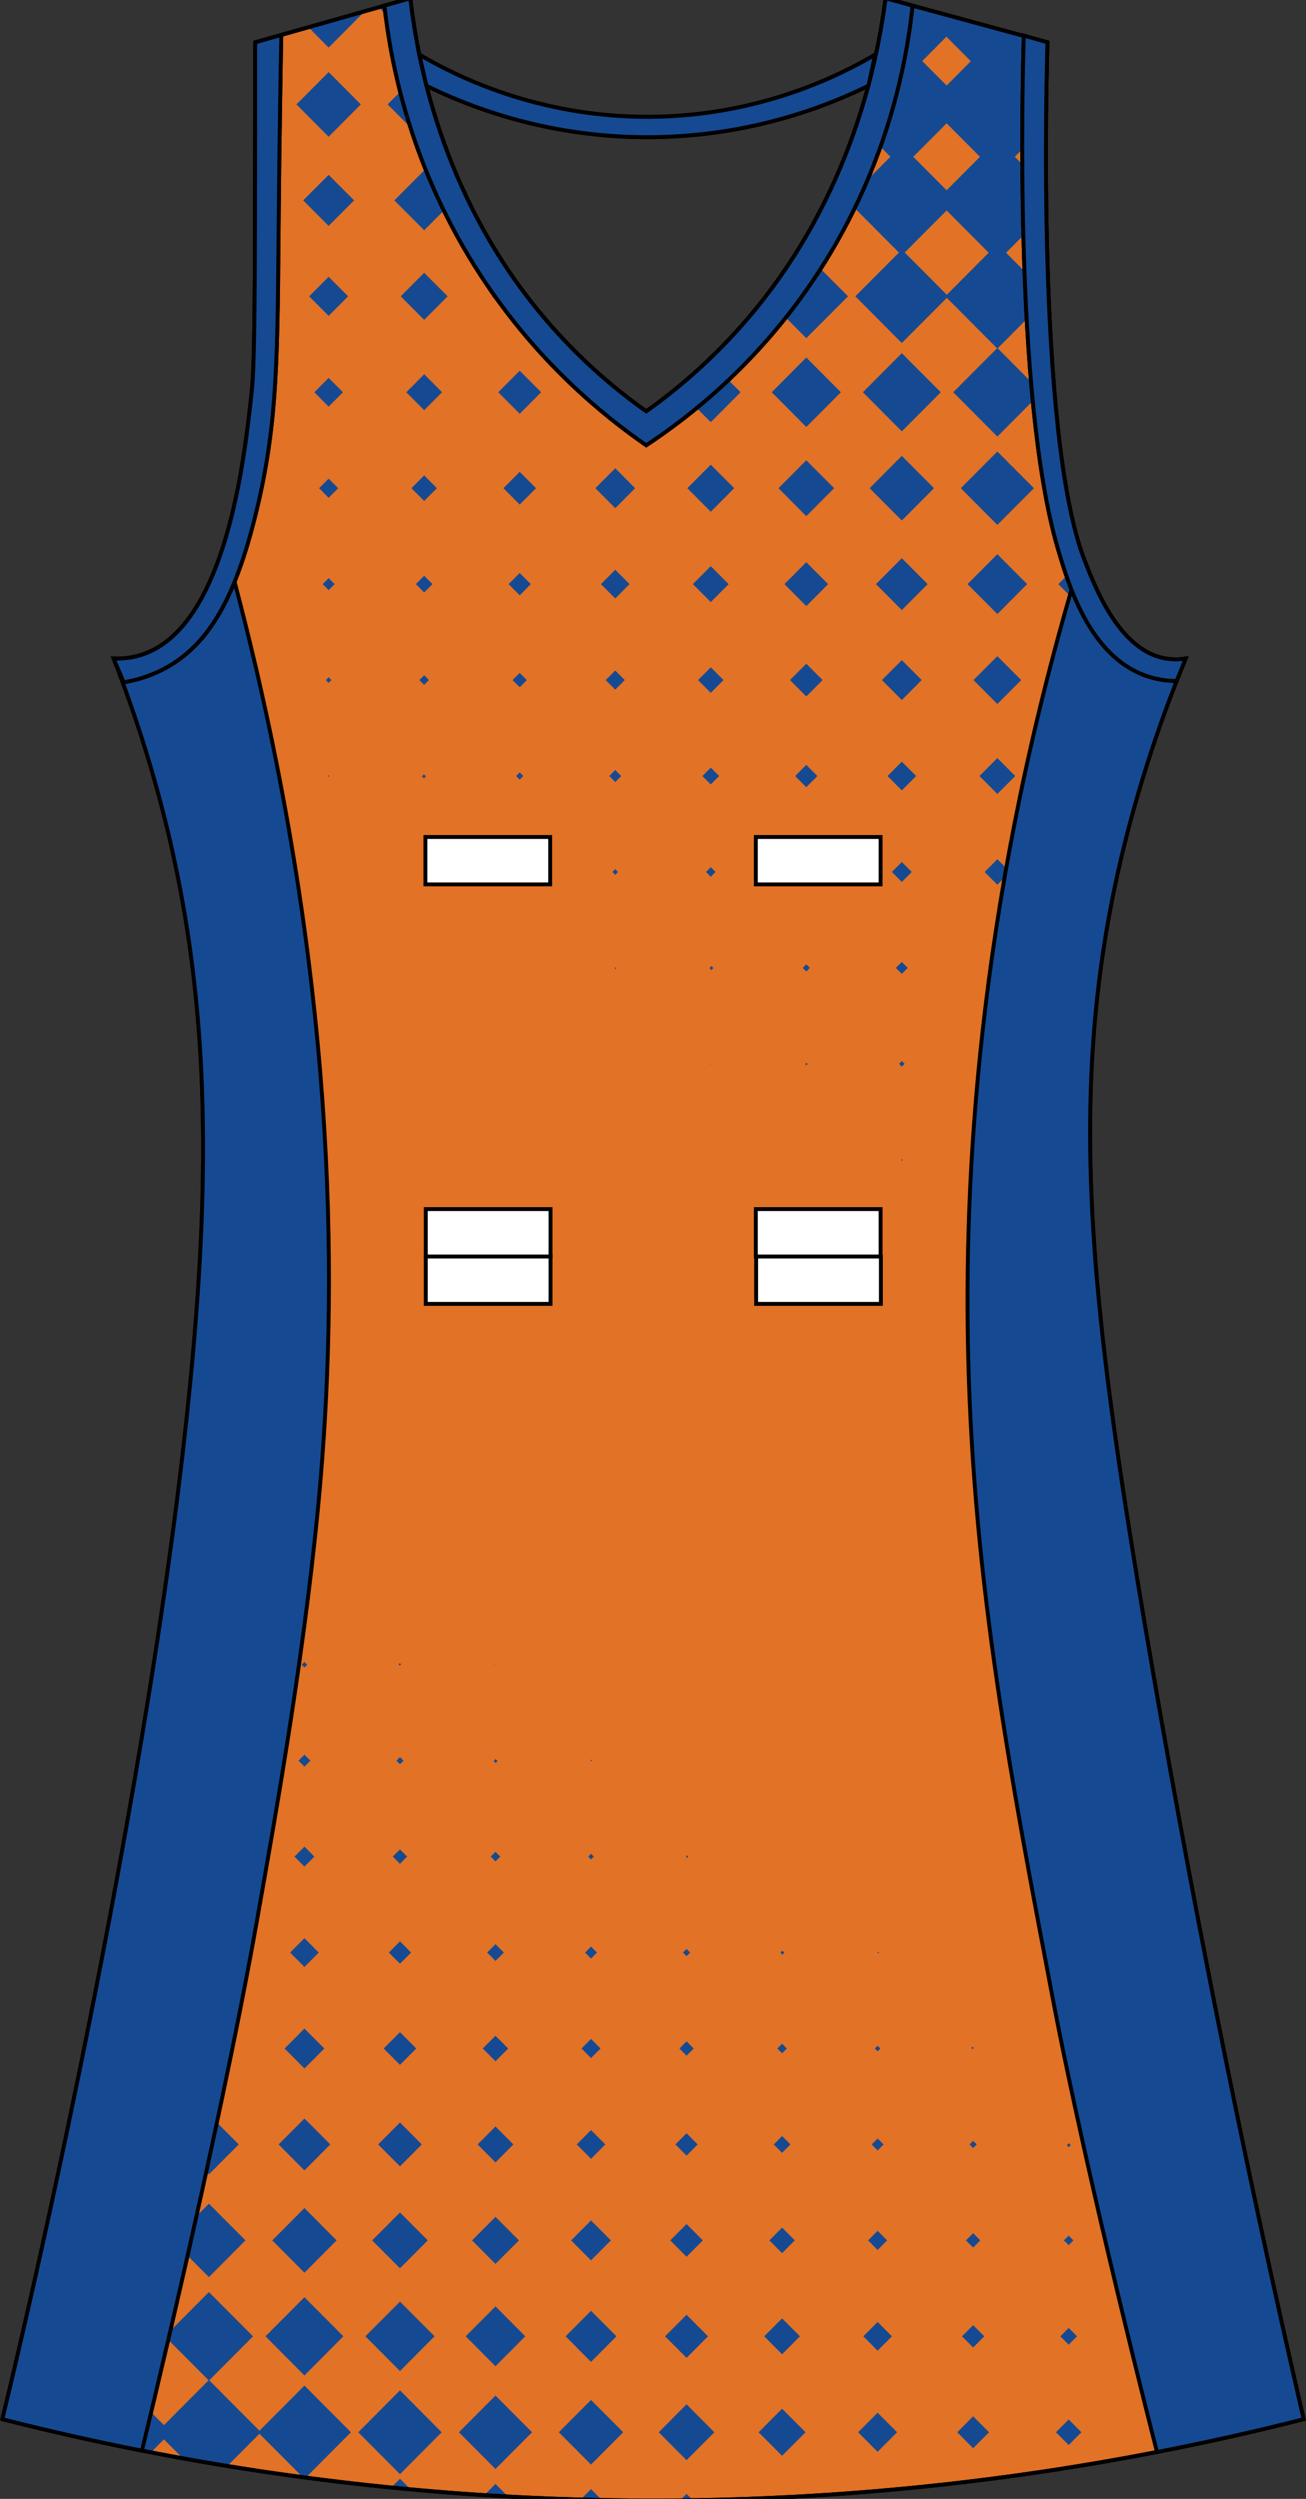 <?xml version="1.0" encoding="utf-8"?>
<!-- Generator: Adobe Illustrator 19.1.0, SVG Export Plug-In . SVG Version: 6.00 Build 0)  -->
<svg version="1.1" id="Layer_1" xmlns="http://www.w3.org/2000/svg" xmlns:xlink="http://www.w3.org/1999/xlink" x="0px" y="0px"
	 viewBox="0 0 335.2 641.14" style="enable-background:new 0 0 335.2 641.14;" xml:space="preserve">
<rect x="0" y="0" width="335.2" height="641.14" fill="#333333" stroke="none"/>
<style type="text/css">
	<![CDATA[
	@font-face{font-family:'codaheavy';src:url('/fonts/coda-heavy-webfont.woff') format('woff')}
	text{font-family:Impact,codaheavy,sans-serif}
	.Colour1.fill{fill:#E27225;}
	.Colour2.fill{fill:#154A93;}
	.NeckAndArmTrim.fill{fill:#154A93;stroke:#000000;stroke-miterlimit:10;}
	.st0{fill:none;stroke:#000000;stroke-miterlimit:10;}
	.st1{fill:#FFFFFF;stroke:#000000;}
	.st2{fill:none;stroke:#000000;stroke-linecap:round;stroke-linejoin:round;}
	]]>
</style>
<path class="Colour1 fill" d="M0.6,620.69c43.67,11.08,102.8,21.48,173.06,20.85c64.65-0.58,119.45-10.32,160.94-20.85
	c-16.41-70.98-29.76-138.88-40.67-203.28c-15.34-90.56-21.04-145.91-2.6-211.1c4.48-15.84,9.37-28.64,12.98-37.35
	c-1.09,0.18-2.97,0.39-5.19,0c-11.75-2.05-17.97-18.02-20.77-25.19c-12.48-32.06-9.72-126.75-9.52-132.91
	c-13.84-3.76-27.69-7.53-41.53-11.29c-2.39,18.33-9.83,53.47-37.21,84.26c-8.08,9.09-16.47,16.19-24.23,21.72
	c-7.75-5.49-16.15-12.58-24.23-21.72c-27.32-30.9-34.24-66.28-36.34-84.26C92.03,3.33,78.77,7.1,65.5,10.86c0,4,0.01,10.04,0,17.37
	c-0.04,43.07-0.08,64.76-0.87,72.1c-1.81,16.96-6.52,61-28.55,67.76c-2.8,0.86-5.28,0.93-6.92,0.87c3.1,7.92,7.32,19.54,11.25,33.88
	c10.91,39.79,13.75,78.93,10.38,128.57C43.02,446.06,2.42,613.27,0.6,620.69z"/>
<rect x="84.2" y="198.96" transform="matrix(-0.706 -0.708 0.708 -0.706 2.855 399.396)" class="Colour2 fill" width="0.29" height="0.29"/>
<polygon class="Colour2 fill" points="84.35,173.77 83.64,174.49 84.35,175.21 85.06,174.49 "/>
<polygon class="Colour2 fill" points="59.83,148.95 58.91,149.87 59.83,150.8 60.75,149.87 "/>
<rect x="59.61" y="174.27" transform="matrix(-0.705 -0.709 0.709 -0.705 -21.646 339.983)" class="Colour2 fill" width="0.43" height="0.43"/>
<polygon class="Colour2 fill" points="84.35,148.34 82.82,149.87 84.35,151.41 85.88,149.87 "/>
<polygon class="Colour2 fill" points="84.35,71.01 79.35,76.03 84.35,81.04 89.35,76.03 "/>
<polygon class="Colour2 fill" points="84.35,44.86 77.82,51.41 84.35,57.96 90.88,51.41 "/>
<polygon class="Colour2 fill" points="84.35,122.8 81.9,125.26 84.35,127.72 86.8,125.26 "/>
<polygon class="Colour2 fill" points="84.35,96.96 80.68,100.64 84.35,104.33 88.02,100.64 "/>
<rect x="35.24" y="174.42" transform="matrix(-0.706 -0.708 0.708 -0.706 -63.261 322.736)" class="Colour2 fill" width="0.14" height="0.14"/>
<polygon class="Colour2 fill" points="133.39,95.11 127.88,100.64 133.39,106.17 138.89,100.64 "/>
<polygon class="Colour2 fill" points="133.39,121.06 129.21,125.26 133.39,129.46 137.57,125.26 "/>
<polygon class="Colour2 fill" points="133.39,147.01 130.53,149.87 133.39,152.74 136.24,149.87 "/>
<rect x="133.17" y="223.5" transform="matrix(-0.705 -0.709 0.709 -0.705 68.901 476.08)" class="Colour2 fill" width="0.43" height="0.43"/>
<polygon class="Colour2 fill" points="133.39,172.65 131.55,174.49 133.39,176.33 135.22,174.49 "/>
<polygon class="Colour2 fill" points="84.35,18.5 76.09,26.79 84.35,35.09 92.61,26.79 "/>
<polygon class="Colour2 fill" points="231.46,143.22 224.83,149.87 231.46,156.53 238.09,149.87 "/>
<polygon class="Colour2 fill" points="231.46,221.16 228.91,223.72 231.46,226.28 234.01,223.72 "/>
<polygon class="Colour2 fill" points="231.46,246.8 229.93,248.34 231.46,249.87 232.99,248.34 "/>
<polygon class="Colour2 fill" points="231.46,90.61 221.47,100.64 231.46,110.68 241.46,100.64 "/>
<polygon class="Colour2 fill" points="231.46,272.24 230.75,272.95 231.46,273.67 232.18,272.95 "/>
<rect x="231.32" y="297.42" transform="matrix(-0.706 -0.708 0.708 -0.706 184.234 671.591)" class="Colour2 fill" width="0.29" height="0.29"/>
<polygon class="Colour2 fill" points="231.46,116.96 223.2,125.26 231.46,133.55 239.72,125.26 "/>
<polygon class="Colour2 fill" points="133.39,198.18 132.47,199.11 133.39,200.03 134.31,199.11 "/>
<polygon class="Colour2 fill" points="231.46,195.42 227.79,199.11 231.46,202.79 235.14,199.11 "/>
<polygon class="Colour2 fill" points="231.46,169.37 226.36,174.49 231.46,179.61 236.56,174.49 "/>
<path class="Colour2 fill" d="M61.16,124.75c-0.08,0.42-0.17,0.85-0.26,1.27l0.76-0.77L61.16,124.75z"/>
<path class="Colour2 fill" d="M65.5,25.32c0,0.95,0,1.92,0,2.92c0,0.01,0,0.02,0,0.03l1.47-1.48L65.5,25.32z"/>
<path class="Colour2 fill" d="M84.35,12.21l9.3-9.34c-4.83,1.37-9.67,2.74-14.5,4.11L84.35,12.21z"/>
<polygon class="Colour2 fill" points="108.87,147.72 106.73,149.87 108.87,152.02 111.01,149.87 "/>
<polygon class="Colour2 fill" points="108.87,121.98 105.6,125.26 108.87,128.53 112.13,125.26 "/>
<polygon class="Colour2 fill" points="108.87,173.26 107.64,174.49 108.87,175.72 110.09,174.49 "/>
<rect x="108.8" y="223.65" transform="matrix(-0.706 -0.708 0.708 -0.706 27.298 458.774)" class="Colour2 fill" width="0.14" height="0.14"/>
<polygon class="Colour2 fill" points="206.94,247.42 206.03,248.34 206.94,249.26 207.86,248.34 "/>
<polygon class="Colour2 fill" points="108.87,43.73 101.22,51.41 108.87,59.09 116.52,51.41 "/>
<path class="Colour2 fill" d="M107.19,11.86c-0.89-4.64-1.48-8.79-1.89-12.28c-2.39,0.68-4.79,1.36-7.19,2.04l-0.57,0.57L107.19,11.86z"
	/>
<path class="Colour2 fill" d="M217.65,76.03l-10.71-10.75l-9.36,9.4c-0.38,0.51-0.78,1.02-1.17,1.52l10.53,10.57L217.65,76.03z"/>
<polygon class="Colour2 fill" points="108.87,96.03 104.28,100.64 108.87,105.25 113.46,100.64 "/>
<polygon class="Colour2 fill" points="108.87,69.99 102.85,76.03 108.87,82.07 114.89,76.03 "/>
<rect x="108.51" y="198.74" transform="matrix(0.706 -0.708 0.708 0.706 -109.022 135.708)" class="Colour2 fill" width="0.72" height="0.72"/>
<path class="Colour2 fill" d="M227.31-0.43c-0.54,4.11-1.33,9.06-2.54,14.62l1.47,1.47l-2.35,2.36c-1.03,4.28-2.31,8.85-3.91,13.62
	l8.55,8.58l-10.04,10.08l-4.16-4.17c-2.44,5.46-5.32,11.05-8.71,16.65l1.32,1.33l11.55-11.59l12.23,12.28l-11.19,11.23l11.93,11.98
	l11.55-11.59l12.89,12.94l-11.24,11.28l11.32,11.37l11.32-11.37l-11.24-11.28l11.47-11.51l1.77,1.77c-0.11-2.31-0.2-4.61-0.28-6.9
	l-1.48,1.49l-9.32-9.36l9.27-9.31l1.11,1.12c-0.06-3.57-0.1-7.03-0.12-10.36l-0.99,0.99l-7.03-7.06l6.98-7.01l1.03,1.03
	c0.03-5.99,0.1-11.14,0.18-15.11l-1.21,1.21l-4.63-4.65l4.63-4.65l1.37,1.37c0.02-0.73,0.04-1.27,0.05-1.57
	C254.99,7.1,241.15,3.33,227.31-0.43z M242.96,54l10.8,10.84l-10.75,10.79l-10.8-10.84L242.96,54z M242.96,48.82l-8.56-8.59
	l8.56-8.59l8.56,8.59L242.96,48.82z M242.96,21.95l-6.26-6.29l6.21-6.24l6.26,6.29L242.96,21.95z"/>
<rect x="255.62" y="297.21" transform="matrix(0.706 -0.708 0.708 0.706 -135.492 268.9)" class="Colour2 fill" width="0.72" height="0.72"/>
<polygon class="Colour2 fill" points="206.94,91.73 198.07,100.64 206.94,109.55 215.82,100.64 "/>
<rect x="157.76" y="248.19" transform="matrix(-0.706 -0.708 0.708 -0.706 93.654 535.527)" class="Colour2 fill" width="0.29" height="0.29"/>
<polygon class="Colour2 fill" points="182.43,92.96 174.78,100.64 182.43,108.32 190.07,100.64 "/>
<polygon class="Colour2 fill" points="182.43,171.21 179.16,174.49 182.43,177.77 185.69,174.49 "/>
<polygon class="Colour2 fill" points="182.43,119.22 176.41,125.26 182.43,131.3 188.44,125.26 "/>
<polygon class="Colour2 fill" points="182.43,145.27 177.84,149.87 182.43,154.48 187.02,149.87 "/>
<polygon class="Colour2 fill" points="157.91,223 157.19,223.72 157.91,224.44 158.62,223.72 "/>
<polygon class="Colour2 fill" points="157.91,197.57 156.38,199.11 157.91,200.64 159.44,199.11 "/>
<polygon class="Colour2 fill" points="157.91,146.19 154.24,149.87 157.91,153.56 161.58,149.87 "/>
<polygon class="Colour2 fill" points="157.91,120.14 152.81,125.26 157.91,130.38 163.01,125.26 "/>
<polygon class="Colour2 fill" points="157.91,172.03 155.46,174.49 157.91,176.95 160.35,174.49 "/>
<rect x="182.35" y="272.88" transform="matrix(-0.705 -0.709 0.709 -0.705 117.633 594.798)" class="Colour2 fill" width="0.14" height="0.14"/>
<polygon class="Colour2 fill" points="206.94,144.24 201.34,149.87 206.94,155.51 212.55,149.87 "/>
<polygon class="Colour2 fill" points="206.94,170.29 202.76,174.49 206.94,178.69 211.13,174.49 "/>
<polygon class="Colour2 fill" points="206.94,196.24 204.09,199.11 206.94,201.97 209.8,199.11 "/>
<polygon class="Colour2 fill" points="182.43,196.96 180.28,199.11 182.43,201.26 184.57,199.11 "/>
<polygon class="Colour2 fill" points="206.94,118.09 199.81,125.26 206.94,132.43 214.08,125.26 "/>
<polygon class="Colour2 fill" points="206.94,221.88 205.11,223.72 206.94,225.56 208.78,223.72 "/>
<polygon class="Colour2 fill" points="182.43,222.49 181.2,223.72 182.43,224.95 183.65,223.72 "/>
<path class="Colour2 fill" d="M157.91,107.19l4.31-4.33c-2.37-1.8-4.79-3.75-7.23-5.85l-3.61,3.63L157.91,107.19z"/>
<rect x="206.73" y="272.74" transform="matrix(-0.705 -0.709 0.709 -0.705 159.346 612.164)" class="Colour2 fill" width="0.43" height="0.43"/>
<rect x="182.06" y="247.98" transform="matrix(0.706 -0.709 0.709 0.706 -122.269 202.386)" class="Colour2 fill" width="0.72" height="0.72"/>
<polygon class="Colour2 fill" points="255.98,168.35 249.86,174.49 255.98,180.63 262.1,174.49 "/>
<path class="Colour2 fill" d="M279.85,297.3l-0.27,0.27l0.28,0.28C279.86,297.67,279.85,297.48,279.85,297.3z"/>
<path class="Colour2 fill" d="M280.33,271.29l-1.66,1.67l1.5,1.51C280.22,273.4,280.26,272.34,280.33,271.29z"/>
<path class="Colour2 fill" d="M282.4,249.29c0.07-0.56,0.15-1.13,0.22-1.69l-2.13-2.14l-2.86,2.87l2.86,2.87L282.4,249.29z"/>
<polygon class="Colour2 fill" points="284.68,223.72 280.5,219.52 276.32,223.72 280.5,227.92 "/>
<polygon class="Colour2 fill" points="287.64,174.49 280.5,167.32 273.36,174.49 280.5,181.66 "/>
<polygon class="Colour2 fill" points="255.98,115.84 246.6,125.26 255.98,134.68 265.37,125.26 "/>
<polygon class="Colour2 fill" points="255.98,142.19 248.33,149.87 255.98,157.55 263.63,149.87 "/>
<polygon class="Colour2 fill" points="286.11,199.11 280.5,193.47 274.89,199.11 280.5,204.74 "/>
<polygon class="Colour2 fill" points="255.98,194.5 251.39,199.11 255.98,203.71 260.57,199.11 "/>
<polygon class="Colour2 fill" points="255.98,246.19 253.84,248.34 255.98,250.49 258.12,248.34 "/>
<polygon class="Colour2 fill" points="255.98,271.72 254.76,272.95 255.98,274.18 257.21,272.95 "/>
<polygon class="Colour2 fill" points="255.98,220.45 252.72,223.72 255.98,227 259.25,223.72 "/>
<path class="Colour2 fill" d="M302.05,169.18l-5.29,5.31l3.83,3.85c1.33-3.5,2.59-6.64,3.72-9.37
	C303.75,169.06,302.97,169.16,302.05,169.18z"/>
<rect x="280.29" y="321.97" transform="matrix(-0.705 0.709 -0.709 -0.705 706.736 350.627)" class="Colour2 fill" width="0.43" height="0.43"/>
<rect x="255.91" y="322.11" transform="matrix(-0.706 -0.708 0.708 -0.706 208.732 730.961)" class="Colour2 fill" width="0.14" height="0.14"/>
<path class="Colour2 fill" d="M99.49,26.79l9.38,9.42l3.66-3.68c-1.71-5.19-3.05-10.14-4.09-14.73L99.49,26.79z"/>
<path class="Colour2 fill" d="M133.39,83.19l4.18-4.2c-2.18-2.71-4.22-5.44-6.12-8.19l-5.2,5.22L133.39,83.19z"/>
<path class="Colour2 fill" d="M274.54,130.03c-0.52-2.56-1-5.26-1.44-8.09l-3.31,3.32L274.54,130.03z"/>
<path class="Colour2 fill" d="M267.86,100.64l3.05,3.06c-0.17-1.86-0.33-3.74-0.48-5.64L267.86,100.64z"/>
<path class="Colour2 fill" d="M278.18,143.3l-6.55,6.58l8.87,8.91l3.22-3.23c-2.47-4.36-4.21-8.81-5.37-11.77
	C278.3,143.62,278.24,143.45,278.18,143.3z"/>
<rect x="200.37" y="500.61" transform="matrix(-0.706 0.708 -0.708 -0.706 697.212 712.56)" class="Colour2 fill" width="0.72" height="0.72"/>
<polygon class="Colour2 fill" points="200.73,526.81 201.95,525.59 200.73,524.36 199.51,525.59 "/>
<polygon class="Colour2 fill" points="200.73,552.35 202.87,550.2 200.73,548.05 198.59,550.2 "/>
<rect x="200.66" y="476.28" transform="matrix(0.705 0.709 -0.709 0.705 396.785 -1.944)" class="Colour2 fill" width="0.14" height="0.14"/>
<polygon class="Colour2 fill" points="225.25,551.74 226.78,550.2 225.25,548.67 223.72,550.2 "/>
<polygon class="Colour2 fill" points="200.73,604.04 205.32,599.43 200.73,594.83 196.14,599.43 "/>
<polygon class="Colour2 fill" points="200.73,630.09 206.75,624.05 200.73,618.01 194.71,624.05 "/>
<polygon class="Colour2 fill" points="200.73,578.09 203.99,574.82 200.73,571.54 197.47,574.82 "/>
<polygon class="Colour2 fill" points="225.25,577.27 227.7,574.82 225.25,572.36 222.8,574.82 "/>
<polygon class="Colour2 fill" points="225.25,526.3 225.96,525.59 225.25,524.87 224.54,525.59 "/>
<path class="Colour2 fill" d="M34.71,500.97l-5.61-5.63l-1.93,1.94c-0.4,2.08-0.79,4.14-1.19,6.19l3.12,3.14L34.71,500.97z"/>
<path class="Colour2 fill" d="M151.69,638.63l-2.67,2.68c1.82,0.05,3.64,0.1,5.47,0.13L151.69,638.63z"/>
<polygon class="Colour2 fill" points="176.21,501.89 177.13,500.97 176.21,500.05 175.29,500.97 "/>
<polygon class="Colour2 fill" points="159.95,624.05 151.69,615.76 143.43,624.05 151.69,632.34 "/>
<polygon class="Colour2 fill" points="145.17,599.43 151.69,605.99 158.22,599.43 151.69,592.88 "/>
<polygon class="Colour2 fill" points="176.21,553.07 179.07,550.2 176.21,547.33 173.36,550.2 "/>
<polygon class="Colour2 fill" points="176.21,604.96 181.72,599.43 176.21,593.9 170.7,599.43 "/>
<polygon class="Colour2 fill" points="176.21,631.22 183.35,624.05 176.21,616.88 169.07,624.05 "/>
<path class="Colour2 fill" d="M176.21,639.86l-1.66,1.67c1.1-0.01,2.17-0.04,3.26-0.06L176.21,639.86z"/>
<polygon class="Colour2 fill" points="176.21,527.43 178.05,525.59 176.21,523.74 174.38,525.59 "/>
<polygon class="Colour2 fill" points="176.21,579.02 180.39,574.82 176.21,570.62 172.03,574.82 "/>
<rect x="225.11" y="500.83" transform="matrix(0.705 0.709 -0.709 0.705 421.804 -11.938)" class="Colour2 fill" width="0.29" height="0.29"/>
<polygon class="Colour2 fill" points="225.25,629.07 230.25,624.05 225.25,619.03 220.25,624.05 "/>
<polygon class="Colour2 fill" points="249.77,628.14 253.85,624.05 249.77,619.95 245.69,624.05 "/>
<polygon class="Colour2 fill" points="225.25,603.12 228.92,599.43 225.25,595.75 221.58,599.43 "/>
<rect x="298.66" y="550.06" transform="matrix(0.705 0.71 -0.71 0.705 478.7 -49.503)" class="Colour2 fill" width="0.29" height="0.29"/>
<polygon class="Colour2 fill" points="298.81,575.53 299.52,574.82 298.81,574.1 298.09,574.82 "/>
<polygon class="Colour2 fill" points="249.77,551.12 250.69,550.2 249.77,549.28 248.85,550.2 "/>
<polygon class="Colour2 fill" points="249.77,602.3 252.62,599.43 249.77,596.57 246.91,599.43 "/>
<rect x="249.55" y="525.37" transform="matrix(0.706 0.708 -0.708 0.706 445.389 -22.463)" class="Colour2 fill" width="0.43" height="0.43"/>
<polygon class="Colour2 fill" points="298.81,600.97 300.34,599.43 298.81,597.9 297.28,599.43 "/>
<polygon class="Colour2 fill" points="249.77,576.66 251.6,574.82 249.77,572.97 247.93,574.82 "/>
<polygon class="Colour2 fill" points="274.29,576.05 275.51,574.82 274.29,573.59 273.06,574.82 "/>
<polygon class="Colour2 fill" points="151.69,579.94 156.79,574.82 151.69,569.7 146.59,574.82 "/>
<polygon class="Colour2 fill" points="274.29,627.33 277.55,624.05 274.29,620.77 271.02,624.05 "/>
<polygon class="Colour2 fill" points="298.81,626.51 301.26,624.05 298.81,621.59 296.36,624.05 "/>
<rect x="274.22" y="525.51" transform="matrix(0.706 0.708 -0.708 0.706 452.589 -39.82)" class="Colour2 fill" width="0.14" height="0.14"/>
<rect x="273.93" y="549.84" transform="matrix(-0.706 0.708 -0.708 -0.706 857.516 744.624)" class="Colour2 fill" width="0.72" height="0.72"/>
<polygon class="Colour2 fill" points="274.29,601.58 276.43,599.43 274.29,597.28 272.15,599.43 "/>
<path class="Colour2 fill" d="M321.72,623.82c0.87-0.2,1.74-0.41,2.6-0.61l-1-1L321.72,623.82z"/>
<polygon class="Colour2 fill" points="322.41,599.43 323.33,600.35 324.24,599.43 323.33,598.51 "/>
<path class="Colour2 fill" d="M16.61,574.82l-4.46-4.48c-0.88,4.03-1.73,7.87-2.55,11.51L16.61,574.82z"/>
<rect x="323.11" y="574.6" transform="matrix(0.706 0.708 -0.708 0.706 501.934 -60.048)" class="Colour2 fill" width="0.43" height="0.43"/>
<rect x="176" y="476.14" transform="matrix(0.706 0.708 -0.708 0.706 389.216 15.275)" class="Colour2 fill" width="0.43" height="0.43"/>
<polygon class="Colour2 fill" points="78.14,453.27 79.67,451.74 78.14,450.2 76.61,451.74 "/>
<polygon class="Colour2 fill" points="78.14,504.66 81.81,500.97 78.14,497.28 74.46,500.97 "/>
<polygon class="Colour2 fill" points="78.14,478.91 80.69,476.35 78.14,473.79 75.59,476.35 "/>
<path class="Colour2 fill" d="M78.88,635.28l11.19-11.23l-11.93-11.98l-11.55,11.59L53.7,610.72l11.24-11.28l-11.32-11.36L42.3,599.43
	l11.24,11.28l-11.46,11.51l-11.52-11.56l11.19-11.23l-12.65-12.7l-11.55,11.59l-9.5-9.54c-4.14,18.33-7,30.06-7.45,31.91
	c11.64,2.95,24.39,5.86,38.14,8.52l3.33-3.34l4.85,4.87c3.74,0.68,7.55,1.33,11.43,1.96l8.24-8.27l10.8,10.84l-0.23,0.23
	c0.74,0.1,1.49,0.19,2.23,0.29L78.88,635.28z M7.52,610.62l10.04-10.08l10.09,10.13L17.6,620.74L7.52,610.62z"/>
<rect x="77.99" y="402.36" transform="matrix(0.706 0.708 -0.708 0.706 307.865 62.887)" class="Colour2 fill" width="0.29" height="0.29"/>
<polygon class="Colour2 fill" points="78.14,427.84 78.85,427.12 78.14,426.41 77.42,427.12 "/>
<polygon class="Colour2 fill" points="78.14,583.11 86.4,574.82 78.14,566.52 69.88,574.82 "/>
<polygon class="Colour2 fill" points="95.52,574.82 102.66,581.98 109.79,574.82 102.66,567.65 "/>
<polygon class="Colour2 fill" points="78.14,609.47 88.13,599.43 78.14,589.4 68.14,599.43 "/>
<polygon class="Colour2 fill" points="78.14,556.86 84.77,550.2 78.14,543.55 71.51,550.2 "/>
<polygon class="Colour2 fill" points="78.14,530.71 83.24,525.59 78.14,520.47 73.04,525.59 "/>
<polygon class="Colour2 fill" points="100.82,476.35 102.66,478.2 104.49,476.35 102.66,474.51 "/>
<polygon class="Colour2 fill" points="127.17,580.86 133.19,574.82 127.17,568.78 121.16,574.82 "/>
<polygon class="Colour2 fill" points="127.17,633.47 136.56,624.05 127.17,614.63 117.79,624.05 "/>
<polygon class="Colour2 fill" points="127.17,607.11 134.82,599.43 127.17,591.75 119.53,599.43 "/>
<polygon class="Colour2 fill" points="127.17,554.81 131.76,550.2 127.17,545.59 122.58,550.2 "/>
<polygon class="Colour2 fill" points="127.17,528.86 130.44,525.59 127.17,522.31 123.91,525.59 "/>
<polygon class="Colour2 fill" points="127.17,503.12 129.32,500.97 127.17,498.82 125.03,500.97 "/>
<polygon class="Colour2 fill" points="151.69,477.07 152.41,476.35 151.69,475.64 150.98,476.35 "/>
<polygon class="Colour2 fill" points="151.69,528.04 154.14,525.59 151.69,523.13 149.25,525.59 "/>
<polygon class="Colour2 fill" points="151.69,502.51 153.22,500.97 151.69,499.43 150.16,500.97 "/>
<rect x="151.55" y="451.59" transform="matrix(0.705 0.709 -0.709 0.705 365.082 25.659)" class="Colour2 fill" width="0.29" height="0.29"/>
<polygon class="Colour2 fill" points="99.8,500.97 102.66,503.84 105.51,500.97 102.66,498.1 "/>
<polygon class="Colour2 fill" points="93.78,599.43 102.66,608.34 111.53,599.43 102.66,590.53 "/>
<polygon class="Colour2 fill" points="102.66,452.66 103.57,451.74 102.66,450.82 101.74,451.74 "/>
<polygon class="Colour2 fill" points="127.17,477.58 128.4,476.35 127.17,475.13 125.95,476.35 "/>
<polygon class="Colour2 fill" points="97.05,550.2 102.66,555.83 108.26,550.2 102.66,544.57 "/>
<polygon class="Colour2 fill" points="98.47,525.59 102.66,529.78 106.84,525.59 102.66,521.39 "/>
<polygon class="Colour2 fill" points="151.69,553.89 155.36,550.2 151.69,546.52 148.02,550.2 "/>
<rect x="126.81" y="451.38" transform="matrix(-0.706 0.708 -0.708 -0.706 536.814 680.726)" class="Colour2 fill" width="0.72" height="0.72"/>
<rect x="102.44" y="426.91" transform="matrix(0.706 0.708 -0.708 0.706 332.546 52.793)" class="Colour2 fill" width="0.43" height="0.43"/>
<rect x="127.1" y="427.05" transform="matrix(0.706 0.708 -0.708 0.706 339.69 35.403)" class="Colour2 fill" width="0.14" height="0.14"/>
<polygon class="Colour2 fill" points="113.36,624.05 102.66,613.3 91.95,624.05 102.66,634.8 "/>
<polygon class="Colour2 fill" points="53.62,453.89 55.76,451.74 53.62,449.59 51.48,451.74 "/>
<path class="Colour2 fill" d="M102.66,635.97l-2.25,2.26c1.65,0.16,3.31,0.33,4.98,0.48L102.66,635.97z"/>
<polygon class="Colour2 fill" points="50.35,476.35 53.62,479.63 56.88,476.35 53.62,473.08 "/>
<polygon class="Colour2 fill" points="63,574.82 53.62,565.4 44.23,574.82 53.62,584.24 "/>
<path class="Colour2 fill" d="M127.17,637.3l-2.87,2.88c2.02,0.13,4.06,0.25,6.1,0.36L127.17,637.3z"/>
<rect x="53.26" y="402.15" transform="matrix(-0.706 0.709 -0.709 -0.706 376.675 648.513)" class="Colour2 fill" width="0.72" height="0.72"/>
<path class="Colour2 fill" d="M33.28,476.35l-1.87-1.88c-0.28,1.53-0.56,3.07-0.84,4.59L33.28,476.35z"/>
<polygon class="Colour2 fill" points="20.23,550.2 29.1,559.11 37.97,550.2 29.1,541.29 "/>
<polygon class="Colour2 fill" points="39.81,574.82 29.1,564.07 18.39,574.82 29.1,585.57 "/>
<rect x="53.55" y="377.82" transform="matrix(0.705 0.709 -0.709 0.705 283.788 73.428)" class="Colour2 fill" width="0.14" height="0.14"/>
<polygon class="Colour2 fill" points="47.5,525.59 53.62,531.73 59.74,525.59 53.62,519.44 "/>
<polygon class="Colour2 fill" points="49.03,500.97 53.62,505.58 58.21,500.97 53.62,496.36 "/>
<polygon class="Colour2 fill" points="45.97,550.2 53.62,557.88 61.27,550.2 53.62,542.52 "/>
<polygon class="Colour2 fill" points="53.62,428.35 54.84,427.12 53.62,425.89 52.39,427.12 "/>
<polygon class="Colour2 fill" points="21.96,525.59 29.1,532.75 36.24,525.59 29.1,518.42 "/>
<path class="st0" d="M227.31-0.43c13.84,3.76,27.69,7.53,41.53,11.29c-0.2,6.16-2.97,100.85,9.52,132.91
	c2.79,7.17,9.01,23.15,20.77,25.19c2.22,0.39,4.1,0.18,5.19,0c-3.61,8.71-8.5,21.51-12.98,37.35
	c-18.44,65.18-12.74,120.54,2.6,211.1c10.91,64.39,24.26,132.3,40.67,203.28c-41.5,10.53-96.29,20.27-160.94,20.85
	c-70.25,0.63-129.39-9.77-173.06-20.85c1.82-7.43,42.42-174.64,50.19-289.28c3.36-49.63,0.53-88.77-10.38-128.57
	c-3.93-14.34-8.14-25.96-11.25-33.88c1.64,0.07,4.12-0.01,6.92-0.87c22.03-6.76,26.74-50.8,28.55-67.76
	c0.79-7.35,0.82-29.03,0.87-72.1c0.01-7.33,0-13.37,0-17.37C78.77,7.1,92.03,3.33,105.3-0.43c2.1,17.98,9.02,53.37,36.34,84.26
	c8.08,9.14,16.48,16.23,24.23,21.72c7.76-5.52,16.14-12.62,24.23-21.72C217.47,53.05,224.91,17.9,227.31-0.43z"/>
<path class="st0" d="M98.67,1.45c1.6,14.45,6.57,41.47,24.8,69.35c14.38,22.01,31.28,35.76,42.4,43.44
	c11.12-7.34,27.93-20.47,42.4-41.7C227.72,44,232.69,15.88,234.22,1.45"/>
<path class="st0" d="M72.2,8.96c-0.17,8.95-0.45,25.06-0.65,45.34c-0.34,36.5-0.09,54.28-6.06,78.18
	c-5.05,20.23-11.57,32.87-23.36,39.09c-4,2.11-7.74,3.03-10.38,3.47"/>
<path class="st0" d="M262.78,9.13c-0.25,7.48-2.8,92.53,8.76,131.73c2.66,9.02,8.04,27.27,22.39,32.46
	c3.28,1.18,6.21,1.39,8.06,1.41"/>
<path class="st0" d="M107.61,14.02c8.95,5.27,30.13,16.11,59.12,15.96c28.27-0.15,48.92-10.69,57.87-15.96"/>
<path class="st0" d="M109.45,22c10.2,5.01,29.77,12.96,55.56,13.19c27.06,0.24,47.57-8.13,57.87-13.19"/>
<g>
	<rect x="109.19" y="214.75" class="st1" width="32.02" height="12.16"/>
	<rect x="193.99" y="214.75" class="st1" width="32.02" height="12.16"/>
	<rect x="194.07" y="322.38" class="st1" width="32.02" height="12.16"/>
	<rect x="109.28" y="322.38" class="st1" width="32.02" height="12.16"/>
	<rect x="109.28" y="310.22" class="st1" width="32.02" height="12.16"/>
	<rect x="193.99" y="310.22" class="st1" width="32.02" height="12.16"/>
</g>
<path class="Colour2 fill" d="M301.69,174.71c-1.86-0.03-4.66-0.28-7.76-1.4c-9.9-3.58-15.54-13.39-18.95-22.09l-0.17,0.72
	c-24,82.72-27.43,150.88-26.31,196.53c1.43,58.03,10.92,107.82,21.63,163.97c9.24,48.44,26.82,116.68,26.82,116.68
	c13.53-2.63,26.1-5.5,37.64-8.42c-16.41-70.98-29.76-138.88-40.67-203.28c-15.34-90.56-21.04-145.91-2.6-211.1
	c3.56-12.57,10.64-31.55,10.66-31.6L301.69,174.71z"/>
<path class="Colour2 fill" d="M31.75,175.05c2.64-0.44,6.39-1.36,10.38-3.47c8.11-4.28,13.72-11.59,18.08-22.32l0.18,0.72
	c26.13,99.49,26.19,177.68,21.97,228.53c-3.4,40.92-11.35,85.72-16.44,114.38c-9.91,55.82-29.5,135.87-29.5,135.87
	c-12.88-2.54-24.84-5.28-35.83-8.07c1.82-7.43,42.42-174.64,50.19-289.28c3.36-49.63,0.53-88.77-10.38-128.57
	c-3.02-11.02-6.21-20.43-8.93-27.8L31.75,175.05z"/>
<path class="st2" d="M11.05,623.25c-0.69-0.16-1.38-0.32-2.06-0.49 M13.32,623.79c0.68,0.16,1.37,0.31,2.05,0.47 M6.68,622.2
	c0.77,0.19,1.53,0.38,2.31,0.56 M4.75,621.73c0.64,0.16,1.29,0.31,1.93,0.47 M17.75,624.81c0.67,0.15,1.36,0.3,2.04,0.45
	 M0.6,620.69c1.37,0.35,2.75,0.69,4.15,1.04 M36.43,628.76c-0.04-0.01-0.09-0.02-0.13-0.03 M32.45,177.73
	c-0.31-0.85-0.61-1.68-0.91-2.49 M22.26,625.81c0.71,0.16,1.44,0.31,2.16,0.47 M33.45,180.55c-0.27-0.78-0.55-1.55-0.81-2.3
	 M26.85,626.8c0.75,0.16,1.52,0.32,2.28,0.48 M31.53,627.78c0.78,0.16,1.56,0.31,2.35,0.47 M315.49,625.25
	c0.64-0.14,1.27-0.29,1.91-0.43 M11.05,623.25c0.76,0.18,1.51,0.36,2.28,0.54 M324.49,623.18c0.56-0.13,1.13-0.27,1.69-0.4
	 M320.01,624.22c0.61-0.14,1.23-0.28,1.84-0.42 M310.92,626.25c0.65-0.14,1.29-0.28,1.93-0.42 M306.27,627.24
	c0.65-0.14,1.29-0.27,1.93-0.41 M301.55,628.21c0.62-0.12,1.23-0.25,1.85-0.38 M34.61,183.9c-0.32-0.95-0.64-1.87-0.95-2.77
	 M19.78,625.26c0.82,0.18,1.64,0.37,2.47,0.55 M24.41,626.28c0.81,0.18,1.62,0.35,2.44,0.52 M15.37,624.26
	c0.79,0.18,1.57,0.36,2.37,0.55 M29.13,627.28c0.8,0.17,1.59,0.33,2.4,0.5 M33.88,628.25c0.81,0.16,1.61,0.33,2.42,0.49
	 M329.07,622.07c0.45-0.11,0.92-0.22,1.37-0.33 M12.31,569.65c0.05-0.25,0.11-0.5,0.16-0.75 M42.16,408.99
	c0.58-3.98,1.13-7.95,1.67-11.91 M43.84,397.07c0.4-2.97,0.8-5.93,1.18-8.88 M26.13,502.65c5.7-29.5,11.42-61.82,16.03-93.67
	 M23.46,516.26c0.89-4.46,1.78-9,2.67-13.61 M45.02,388.19c0.25-1.97,0.5-3.93,0.75-5.89 M45.76,382.31
	c0.24-1.96,0.48-3.91,0.71-5.85 M15.72,553.83c0.33-1.54,0.66-3.1,0.99-4.68 M20.3,531.93c1.04-5.09,2.1-10.32,3.16-15.67
	 M296.96,629.12c0.44-0.09,0.87-0.17,1.31-0.26 M10.6,577.39c0.17-0.77,0.34-1.55,0.52-2.34 M50.95,263.44
	c-0.2-2.49-0.42-4.97-0.67-7.43 M16.72,549.15c0.33-1.58,0.67-3.18,1.01-4.79 M35.87,187.72c-0.06-0.19-0.12-0.37-0.18-0.55
	 M51.47,271.12c-0.15-2.58-0.32-5.14-0.52-7.67 M39.38,199.22c-0.08-0.28-0.16-0.55-0.24-0.83 M37.11,191.6
	c-0.08-0.27-0.17-0.54-0.25-0.8 M38.14,194.97c-0.04-0.12-0.07-0.24-0.11-0.36 M36.86,190.8c-0.33-1.04-0.66-2.07-0.98-3.08
	 M38.03,194.61c-0.31-1.02-0.62-2.02-0.92-3.01 M39.15,198.39c-0.34-1.16-0.67-2.31-1.01-3.42 M51.5,271.56
	c-0.01-0.15-0.02-0.3-0.03-0.44 M35.69,187.17c-0.29-0.87-0.57-1.73-0.85-2.57 M50.28,256.01c-1.83-18.23-5.07-35.63-9.88-53.16
	c-0.34-1.23-0.68-2.44-1.02-3.63 M32.45,177.73c0.06,0.17,0.13,0.35,0.19,0.53 M33.65,181.13c-0.07-0.2-0.14-0.39-0.2-0.58
	 M34.84,184.6c-0.08-0.23-0.16-0.47-0.24-0.7 M330.43,621.74c1.4-0.35,2.79-0.69,4.17-1.04 M9.33,583.1
	c0.28-1.23,0.56-2.49,0.84-3.77 M11.12,575.05c0.39-1.76,0.78-3.56,1.19-5.4 M47.15,370.64c0.22-1.93,0.43-3.86,0.64-5.77
	 M301.97,174.79c-3.12,7.93-6.78,18.14-10.24,30.16 M317.4,624.82c0.87-0.2,1.74-0.4,2.61-0.6 M326.18,622.77
	c0.97-0.23,1.93-0.47,2.88-0.7 M0.88,619.54c1.01-4.17,4.17-17.32,8.45-36.43 M321.84,623.8c0.89-0.21,1.77-0.42,2.65-0.62
	 M12.47,568.9c0.28-1.28,0.56-2.57,0.85-3.88 M48.69,356.3c0.85-8.51,1.55-16.83,2.1-24.89c1.47-21.64,1.75-41.28,0.71-59.86
	 M36.43,628.76c38.3,7.55,84.65,13.25,137.23,12.78c46.67-0.42,88.2-5.61,123.3-12.43 M48.1,362c0.2-1.91,0.4-3.81,0.58-5.7
	 M281.51,328.02c2.28,26.43,6.67,55.44,12.42,89.4c10.91,64.39,24.26,132.3,40.67,203.28 M301.97,174.79
	c0.83-2.1,1.62-4.05,2.35-5.82c-1.09,0.18-2.97,0.39-5.19,0c-11.75-2.05-17.97-18.02-20.77-25.19
	c-12.48-32.06-9.72-126.75-9.52-132.91c-13.84-3.76-27.69-7.53-41.53-11.29c-2.39,18.33-9.83,53.47-37.21,84.26
	c-8.08,9.09-16.47,16.19-24.23,21.72c-7.75-5.49-16.15-12.58-24.23-21.72c-27.32-30.9-34.24-66.28-36.34-84.26
	C92.03,3.33,78.77,7.1,65.5,10.86c0,4,0.01,10.04,0,17.37c-0.04,43.07-0.08,64.76-0.87,72.1c-1.81,16.96-6.52,61-28.55,67.76
	c-2.8,0.86-5.28,0.93-6.92,0.87c0.74,1.88,1.54,3.98,2.39,6.27 M291.73,204.95c-0.13,0.46-0.26,0.91-0.39,1.37
	c-10.95,38.7-13.39,73.94-10.35,115.14 M14.75,558.4c0.32-1.5,0.65-3.02,0.98-4.57 M298.27,628.86c1.1-0.22,2.19-0.43,3.27-0.65
	 M303.4,627.83c0.96-0.2,1.92-0.39,2.87-0.59 M312.85,625.83c0.88-0.19,1.76-0.39,2.64-0.58 M308.2,626.84
	c0.91-0.19,1.82-0.39,2.72-0.58 M317.4,624.82c0.87-0.2,1.74-0.4,2.61-0.6 M303.4,627.83c0.96-0.2,1.92-0.39,2.87-0.59
	 M301.97,174.79c0.02-0.04,0.03-0.07,0.03-0.07l-0.3,0c-1.86-0.03-4.66-0.28-7.76-1.4c-9.9-3.58-15.54-13.39-18.95-22.09l-0.17,0.72
	c-24,82.72-27.43,150.88-26.31,196.53c1.43,58.03,10.92,107.82,21.63,163.97c9.23,48.42,26.81,116.62,26.82,116.68 M308.2,626.84
	c0.91-0.19,1.82-0.39,2.72-0.58 M301.55,628.21c0.62-0.12,1.23-0.25,1.85-0.38 M296.96,629.12L296.96,629.12
	c0.44-0.08,0.87-0.17,1.31-0.26 M306.27,627.24c0.65-0.14,1.29-0.27,1.93-0.41 M312.85,625.83c0.88-0.19,1.76-0.39,2.64-0.58
	 M298.27,628.86c1.1-0.22,2.19-0.43,3.27-0.65 M330.43,621.74c1.4-0.35,2.79-0.69,4.17-1.04 M324.49,623.18
	c0.56-0.13,1.13-0.27,1.69-0.4 M320.01,624.22c0.61-0.14,1.23-0.28,1.84-0.42 M315.49,625.25c0.64-0.14,1.27-0.29,1.91-0.43
	 M329.07,622.07c0.45-0.11,0.92-0.22,1.37-0.33 M321.84,623.8c0.89-0.21,1.77-0.42,2.65-0.62 M310.92,626.25
	c0.65-0.14,1.29-0.28,1.93-0.42 M326.18,622.77c0.97-0.23,1.93-0.47,2.88-0.7 M280.98,321.46c0.16,2.17,0.33,4.35,0.52,6.56
	 M20.3,531.93c1.04-5.09,2.1-10.32,3.16-15.67 M51.47,271.12c-0.15-2.58-0.32-5.14-0.52-7.67 M23.46,516.26
	c0.89-4.46,1.78-9,2.67-13.61 M51.5,271.56c-0.01-0.15-0.02-0.3-0.03-0.44 M33.45,180.55c-0.27-0.78-0.55-1.55-0.81-2.3
	 M34.61,183.9c-0.32-0.95-0.64-1.87-0.95-2.77 M35.69,187.17c-0.29-0.87-0.57-1.73-0.85-2.57 M43.84,397.07
	c0.4-2.97,0.8-5.93,1.18-8.88 M45.02,388.19c0.25-1.97,0.5-3.93,0.75-5.89 M32.45,177.73c-0.31-0.85-0.61-1.68-0.91-2.49
	 M26.13,502.65c5.7-29.5,11.42-61.82,16.03-93.67 M50.28,256.01c-1.83-18.23-5.07-35.63-9.88-53.16c-0.34-1.23-0.68-2.44-1.02-3.63
	 M12.47,568.9c0.28-1.28,0.56-2.57,0.85-3.88 M11.12,575.05c0.39-1.76,0.78-3.56,1.19-5.4 M10.6,577.39
	c0.17-0.77,0.34-1.55,0.52-2.34 M14.75,558.4c0.32-1.5,0.65-3.02,0.98-4.57 M9.33,583.1c0.28-1.23,0.56-2.49,0.84-3.77
	 M16.72,549.15c0.33-1.58,0.67-3.18,1.01-4.79 M0.88,619.54c1.01-4.17,4.17-17.32,8.45-36.43 M12.31,569.65
	c0.05-0.25,0.11-0.5,0.16-0.75 M47.15,370.64c0.22-1.93,0.43-3.86,0.64-5.77 M50.95,263.44c-0.2-2.49-0.42-4.97-0.67-7.43 M48.1,362
	c0.2-1.91,0.4-3.81,0.58-5.7 M42.16,408.99c0.58-3.98,1.13-7.95,1.67-11.91 M15.72,553.83c0.33-1.54,0.66-3.1,0.99-4.68
	 M31.53,627.78c0.78,0.16,1.56,0.31,2.35,0.47 M11.05,623.25c0.76,0.18,1.51,0.36,2.28,0.54 M15.37,624.26
	c0.79,0.18,1.57,0.36,2.37,0.55 M0.6,620.69c1.37,0.35,2.75,0.69,4.15,1.04 M6.68,622.2c0.77,0.19,1.53,0.38,2.31,0.56
	 M29.13,627.28c0.8,0.17,1.59,0.33,2.4,0.5 M24.41,626.28c0.81,0.18,1.62,0.35,2.44,0.52 M19.78,625.26
	c0.82,0.18,1.64,0.37,2.47,0.55 M17.75,624.81c0.67,0.15,1.36,0.3,2.04,0.45 M22.26,625.81c0.71,0.16,1.44,0.31,2.16,0.47
	 M36.86,190.8c-0.33-1.04-0.66-2.07-0.98-3.08 M36.3,628.74c0.04,0.01,0.09,0.02,0.13,0.03l0,0 M13.32,623.79
	c0.68,0.16,1.37,0.31,2.05,0.47 M8.99,622.77c0.68,0.16,1.37,0.32,2.06,0.49 M33.88,628.25c0.81,0.16,1.61,0.33,2.42,0.49
	 M4.75,621.73c0.64,0.16,1.29,0.31,1.93,0.47 M26.85,626.8c0.75,0.16,1.52,0.32,2.28,0.48 M38.14,194.97
	c-0.04-0.12-0.07-0.24-0.11-0.36 M32.45,177.73c0.06,0.17,0.13,0.35,0.19,0.53 M37.11,191.6c-0.08-0.27-0.17-0.54-0.25-0.8
	 M35.87,187.72c-0.06-0.19-0.12-0.37-0.18-0.55 M39.38,199.22c-0.08-0.28-0.16-0.55-0.24-0.83 M39.15,198.39
	c-0.34-1.16-0.67-2.31-1.01-3.42 M48.69,356.3c0.85-8.51,1.55-16.83,2.1-24.89c1.47-21.64,1.75-41.28,0.71-59.86 M33.65,181.13
	c-0.07-0.2-0.14-0.39-0.2-0.58 M45.76,382.31c0.24-1.96,0.48-3.91,0.71-5.85 M36.43,628.76c0.01-0.04,19.59-80.05,29.5-135.86
	c5.09-28.66,13.05-73.47,16.44-114.38c4.22-50.85,4.16-129.04-21.97-228.53l-0.18-0.72c-4.36,10.72-9.97,18.03-18.08,22.32
	c-4,2.11-7.74,3.03-10.38,3.47l-0.28,0c0.02,0.06,0.05,0.13,0.07,0.19 M34.84,184.6c-0.08-0.23-0.16-0.47-0.24-0.7 M38.03,194.61
	c-0.31-1.02-0.62-2.02-0.92-3.01 M46.48,376.45c0.23-1.94,0.46-3.88,0.68-5.81 M0.6,620.69c0.06-0.23,0.15-0.62,0.28-1.16
	 M10.6,577.39c-0.14,0.65-0.29,1.3-0.43,1.94 M47.8,364.87c0.1-0.96,0.21-1.91,0.31-2.87 M13.32,565.02
	c0.47-2.16,0.95-4.37,1.43-6.62 M17.72,544.36c0.85-4.04,1.71-8.18,2.58-12.43"/>
<path class="NeckAndArmTrim fill" d="M234.22,1.45c-1.53,14.43-6.5,42.55-25.95,71.09c-14.47,21.23-31.28,34.36-42.4,41.7
	c-11.12-7.68-28.01-21.43-42.4-43.44c-18.23-27.88-23.2-54.9-24.8-69.35l6.63-1.88c2.1,17.98,9.02,53.37,36.34,84.26
	c8.08,9.14,16.48,16.23,24.23,21.72c7.76-5.52,16.14-12.62,24.23-21.72c27.38-30.79,34.82-65.93,37.21-84.26L234.22,1.45z"/>
<path class="NeckAndArmTrim fill" d="M31.75,175.05c2.64-0.44,6.39-1.36,10.38-3.47c11.79-6.23,18.31-18.86,23.36-39.09
	c5.97-23.9,5.71-41.68,6.06-78.18c0.19-20.28,0.47-36.38,0.65-45.34l-6.7,1.9c0,4,0.01,10.04,0,17.37
	c-0.04,43.07-0.08,64.76-0.87,72.1c-1.81,16.96-6.52,61-28.55,67.76c-2.8,0.86-5.28,0.93-6.92,0.87L31.75,175.05z"/>
<path class="NeckAndArmTrim fill" d="M301.99,174.72c-1.85-0.01-4.78-0.22-8.06-1.41c-14.35-5.19-19.73-23.43-22.39-32.46
	c-11.56-39.2-9.01-124.25-8.76-131.73l6.06,1.74c-0.2,6.16-2.97,100.85,9.52,132.91c2.79,7.17,9.01,23.15,20.77,25.19
	c2.22,0.39,4.1,0.18,5.19,0L301.99,174.72z"/>
<path class="NeckAndArmTrim fill" d="M109.45,22c10.2,5.01,29.77,12.96,55.56,13.19c27.06,0.24,47.57-8.13,57.87-13.19l1.74-7.98
	c-8.95,5.27-29.6,15.8-57.87,15.96c-28.99,0.16-50.17-10.69-59.12-15.96L109.45,22z"/>
<g id="FBodyLogos"></g>
</svg>
